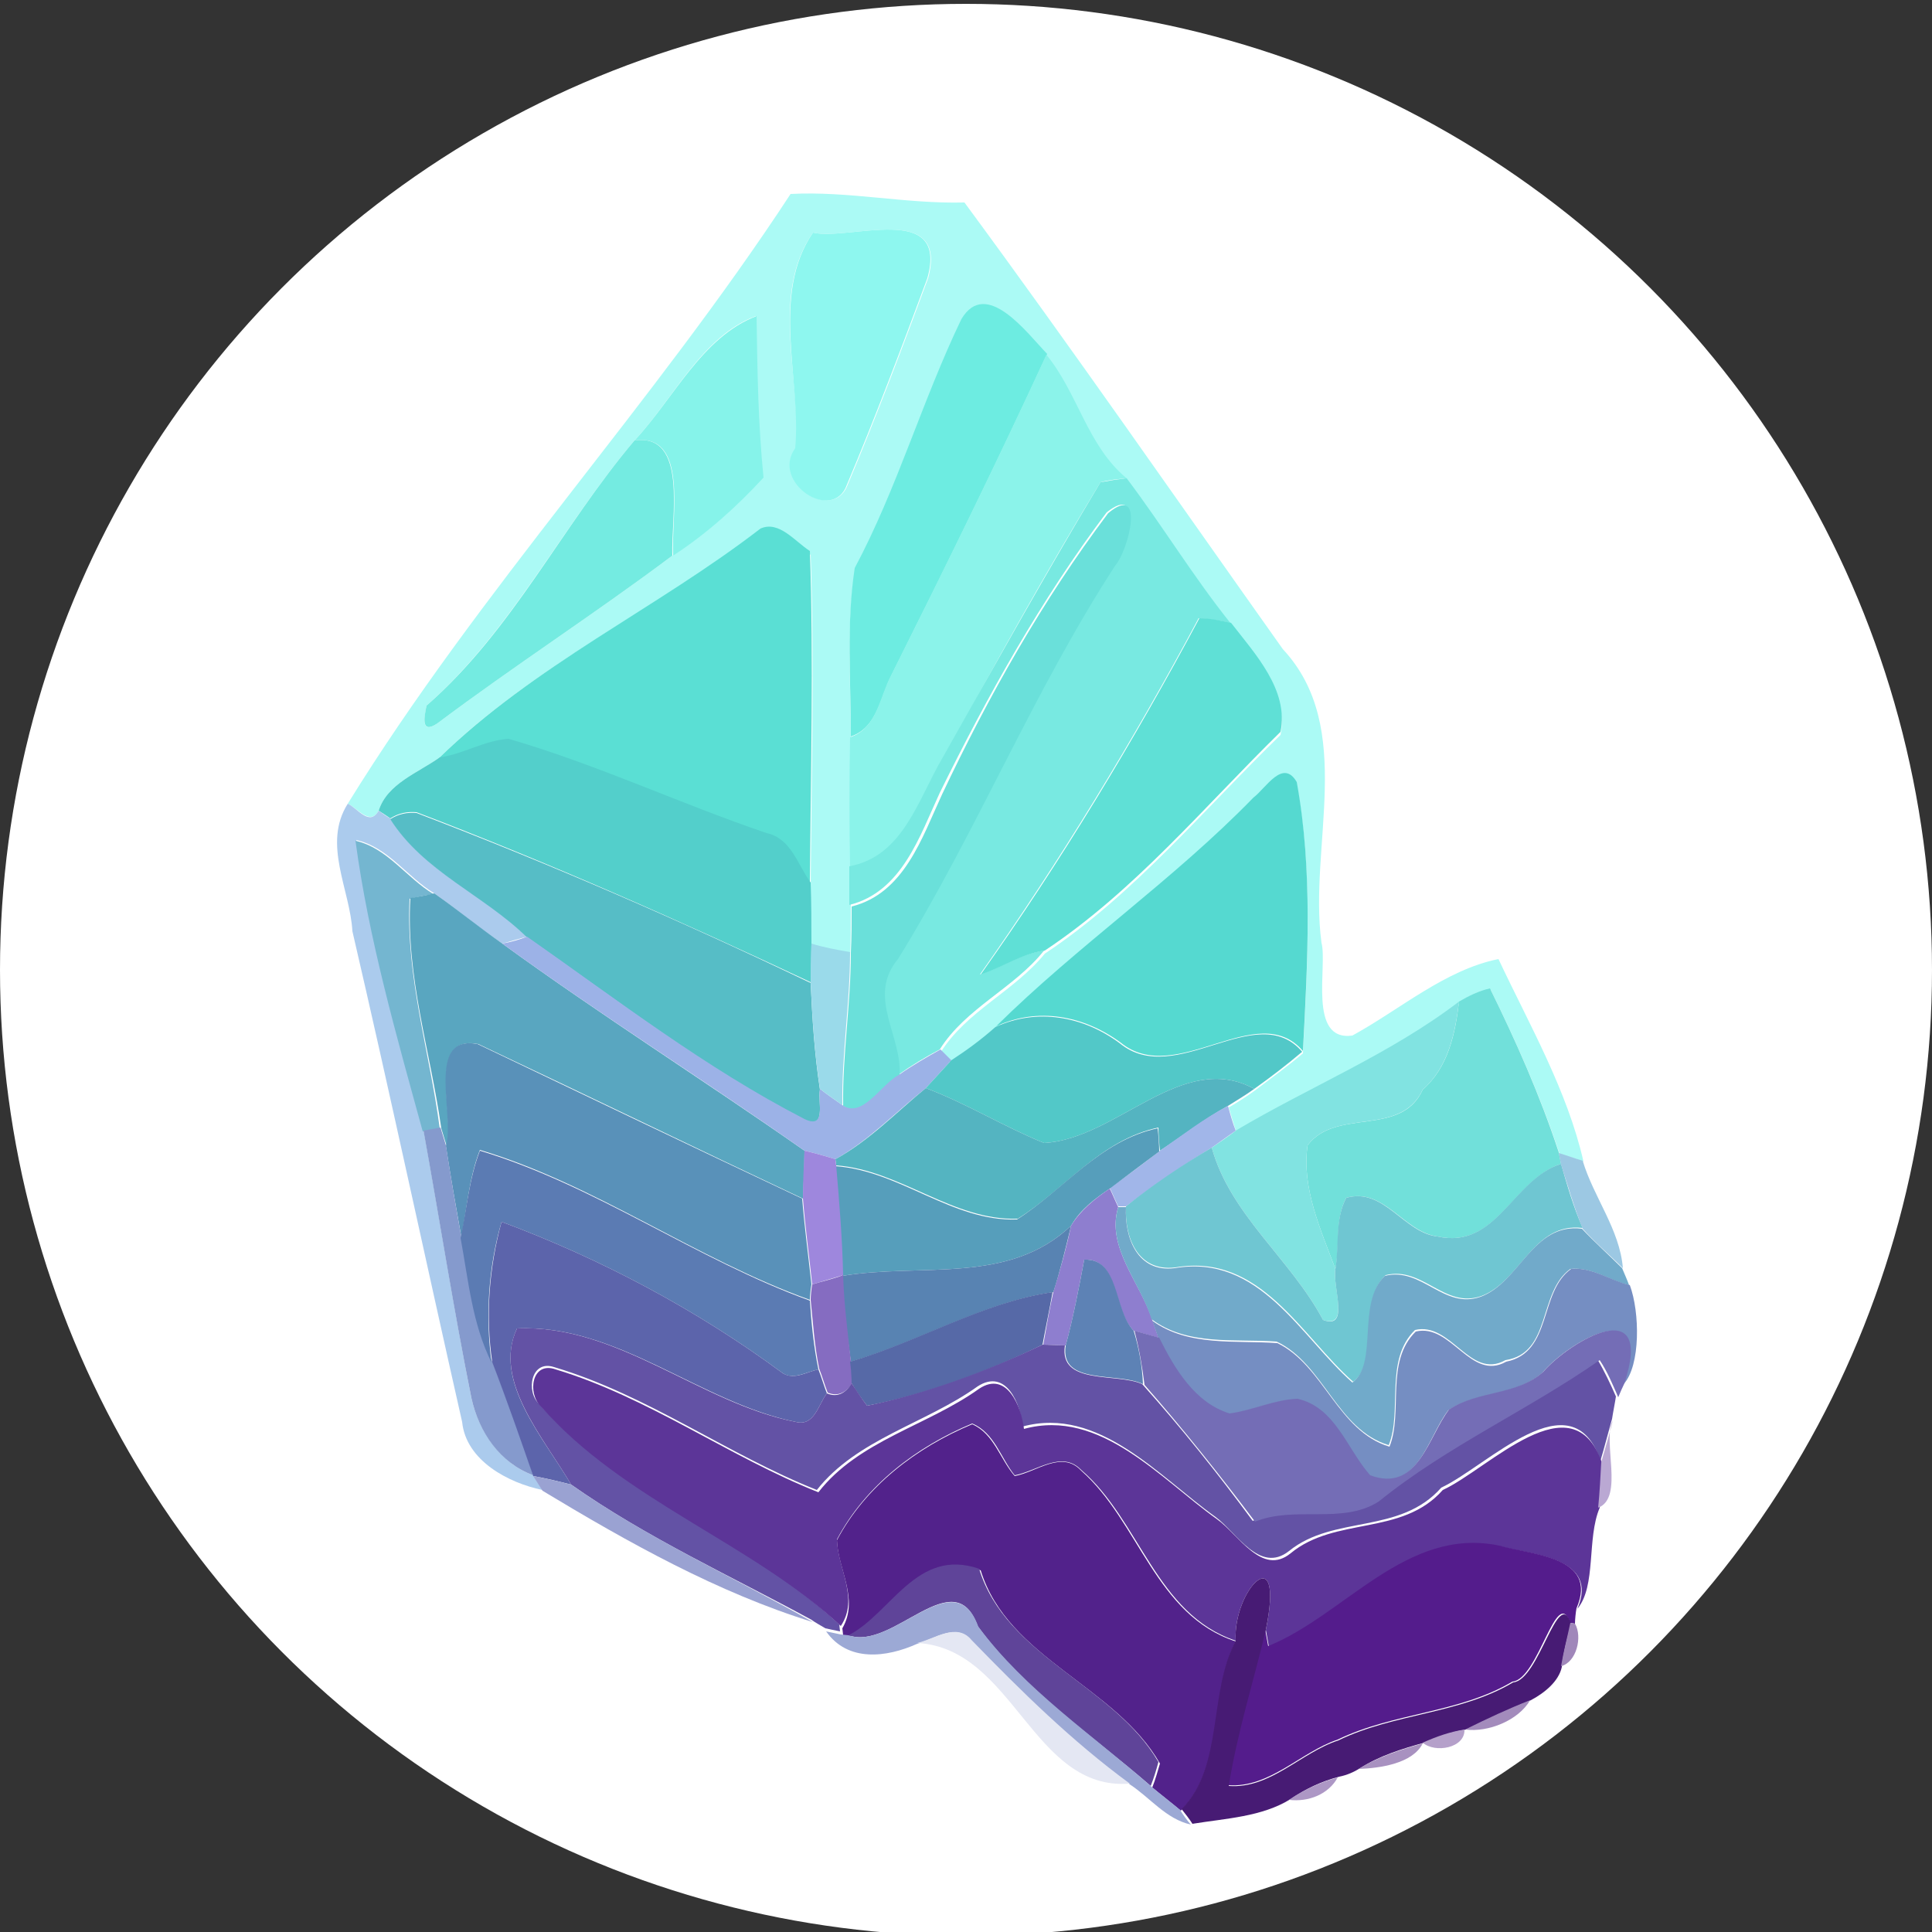 <?xml version="1.0" encoding="utf-8"?>
<!-- Generator: Adobe Illustrator 26.0.3, SVG Export Plug-In . SVG Version: 6.00 Build 0)  -->
<svg version="1.1" id="Layer_1" xmlns="http://www.w3.org/2000/svg" xmlns:xlink="http://www.w3.org/1999/xlink" x="0px" y="0px"
	 viewBox="0 0 250 250" style="enable-background:new 0 0 250 250;" xml:space="preserve">
<rect x="0" y="0" width="250" height="250" fill="#333333" stroke="none"/>
<style type="text/css">
	.st0{fill:#FFFFFF;}
	.st1{fill:#ABFAF5;}
	.st2{fill:#8EF7EF;}
	.st3{fill:#6DECE1;}
	.st4{fill:#86F3EA;}
	.st5{fill:#8BF3EA;}
	.st6{fill:#74EBE1;}
	.st7{fill:#78E9E1;}
	.st8{fill:#6AE0DA;}
	.st9{fill:#5ADFD4;}
	.st10{fill:#5FE0D6;}
	.st11{fill:#53CFCB;}
	.st12{fill:#55D9D0;}
	.st13{fill:#ABCBED;}
	.st14{fill:#56BDC6;}
	.st15{fill:#74B6D0;}
	.st16{fill:#59A6C0;}
	.st17{fill:#9CB2E7;}
	.st18{fill:#9ADAEA;}
	.st19{fill:#71E0DA;}
	.st20{fill:#81E3E1;}
	.st21{fill:#52C8C8;}
	.st22{fill:#5991B9;}
	.st23{fill:#54B4C1;}
	.st24{fill:#A1B6E9;}
	.st25{fill:#859ACD;}
	.st26{fill:#569EBB;}
	.st27{fill:#5B7BB3;}
	.st28{fill:#9E87DD;}
	.st29{fill:#6FC6D2;}
	.st30{fill:#9CC8E3;}
	.st31{fill:#8E7ECF;}
	.st32{fill:#71AACA;}
	.st33{fill:#5C64AB;}
	.st34{fill:#5883B2;}
	.st35{fill:#5D82B5;}
	.st36{fill:#758EC2;}
	.st37{fill:#856CC1;}
	.st38{fill:#5669A7;}
	.st39{fill:#6352A5;}
	.st40{fill:#746DB6;}
	.st41{fill:#5C3598;}
	.st42{fill:#52228B;}
	.st43{fill:#BAA8D3;}
	.st44{fill:#9AA2D2;}
	.st45{fill:#541C8C;}
	.st46{fill:#5F4499;}
	.st47{fill:#471B74;}
	.st48{fill:#9CA9D5;}
	.st49{fill:#A087BA;}
	.st50{fill:#E4E7F3;}
	.st51{fill:#A38BBC;}
	.st52{fill:#B5A0CA;}
	.st53{fill:#A891C0;}
	.st54{fill:#AD97C5;}
</style>
<circle class="st0" cx="125" cy="125.5" r="125"/>
<g id="_x23_abfaf5ff">
	<path class="st1" d="M102.3,25.1c7.5-0.4,14.9,1.3,22.5,1.1c14,19,27.5,38.5,41.2,57.8c9.5,10.2,3.3,25.5,5,38c0.8,3-1.8,12.8,4,12
		c6.2-3.4,12-8.5,18.9-9.9c4,8.5,8.9,17,11,26.2c-1.1-0.4-2.1-0.7-3.1-1c-2.4-7.3-5.5-14.3-8.9-21.2c-1.4,0.3-2.7,0.9-4,1.7
		c-8.9,6.8-19.4,10.9-28.9,16.7c-0.4-1.1-0.7-2.2-1-3.2c1.2-0.7,2.3-1.4,3.4-2.2c2.1-1.6,4.2-3.1,6.2-4.8
		c0.6-11.6,1.3-23.4-0.8-34.8c-1.7-3.2-4,0.8-5.6,2c-10.4,10.7-22.8,19.2-33.4,29.7c-1.8,1.6-3.7,3-5.7,4.4
		c-0.4-0.4-1.1-1.1-1.4-1.4c3.4-5.4,9.5-7.9,13.5-12.8c11.6-7.7,20.6-18.7,30.5-28.3c1.1-5.4-3.3-10.1-6.4-14.1
		c-4.8-6-8.8-12.6-13.4-18.7c-5.2-4.3-6.4-11-10.4-16c-2.6-2.7-7.9-10-11.1-4.5c-5.1,10.5-8.2,21.9-13.8,32.2
		c-1.1,7.2-0.5,14.5-0.5,21.8c-0.1,5.6-0.1,11.2,0,16.9c0,1.7,0,3.4,0,5c0,2,0,4-0.1,6c-1.7-0.3-3.4-0.6-5-1.1
		c0-2.6-0.1-5.2-0.1-7.8c0.1-14.3,0.5-28.7,0-43c-1.9-1.2-4-4-6.4-2.9C84.9,78.8,69.2,86,56.9,98c-2.8,2-6.8,3.4-7.9,6.9
		c-1.1,2-2.7-0.3-4-0.9C62.1,76.3,84.5,52.3,102.3,25.1 M105.2,30.1c-5.6,8-1.5,19-2.2,27.9c-3.2,4.3,4.8,9.8,6.7,4.7
		c3.7-8.8,7.1-17.8,10.4-26.7C122.8,26,109.8,31.2,105.2,30.1 M82.1,57c-9.4,11.1-15.9,24.6-26.9,34.3c-0.3,1.5-0.8,3.8,1.4,2.3
		c10-7.5,20.4-14.2,30.4-21.7c4.3-2.8,8.2-6.3,11.7-10.1c-0.7-6.9-0.8-13.9-0.9-20.9C90.8,43.5,87.1,51.7,82.1,57z"/>
</g>
<g id="_x23_8ef7efff">
	<path class="st2" d="M105.2,30.1c4.6,1.1,17.6-4.1,14.8,5.9c-3.3,8.9-6.7,17.9-10.4,26.7c-1.8,5.1-9.9-0.3-6.7-4.7
		C103.7,49.1,99.7,38.1,105.2,30.1z"/>
</g>
<g id="_x23_6dece1ff">
	<path class="st3" d="M124.4,41.3c3.2-5.4,8.5,1.8,11.1,4.5c-6.4,13.9-13.2,27.7-20.1,41.5c-1.5,2.8-1.8,6.8-5.3,8
		c0-7.3-0.6-14.6,0.5-21.8C116.1,63.2,119.3,51.9,124.4,41.3z"/>
</g>
<g id="_x23_86f3eaff">
	<path class="st4" d="M82.1,57c5-5.3,8.7-13.4,15.8-16.1c0.1,7,0.2,14,0.9,20.9c-3.5,3.8-7.4,7.3-11.7,10.1C86.8,67,89.2,56,82.1,57
		z"/>
</g>
<g id="_x23_8bf3eaff">
	<path class="st5" d="M135.4,45.9c4.1,5,5.3,11.8,10.4,16c-1.2,0.1-2.3,0.2-3.4,0.5c-7.1,11.7-13.8,23.7-20.3,35.8
		c-3.2,5.3-5.1,12.8-12.1,14.1c-0.1-5.6-0.1-11.2,0-16.9c3.5-1.2,3.8-5.2,5.3-8C122.2,73.6,129,59.8,135.4,45.9z"/>
</g>
<g id="_x23_74ebe1ff">
	<path class="st6" d="M82.1,57c7-1,4.7,10.1,4.9,14.9c-10,7.5-20.4,14.2-30.4,21.7c-2.2,1.5-1.7-0.9-1.4-2.3
		C66.3,81.6,72.7,68.1,82.1,57z"/>
</g>
<g id="_x23_78e9e1ff">
	<path class="st7" d="M142.4,62.4c1.1-0.2,2.3-0.4,3.4-0.5c4.6,6.1,8.6,12.7,13.4,18.7c-1.4-0.3-2.7-0.5-4.1-0.6
		c-8.5,15.9-18,31.5-28.3,46.1c2.8-0.9,5.3-2.7,8.3-3.1c-3.9,4.9-10.1,7.4-13.5,12.8c-1.9,1-3.7,2.1-5.4,3.3
		c0.4-5.1-4.2-10.2-0.2-15.1c10.2-16.5,17.5-34.6,28.1-50.9c1.8-2.1,4-10.7-0.9-6.8c-8.5,11.3-15.4,23.7-21.6,36.3
		c-2.6,5.6-4.9,12.8-11.7,14.5c0-1.7,0-3.4,0-5c7-1.3,8.9-8.7,12.1-14.1C128.7,86.1,135.4,74.1,142.4,62.4z"/>
</g>
<g id="_x23_6ae0daff">
	<path class="st8" d="M143.4,66.4c4.8-4,2.7,4.7,0.9,6.8c-10.6,16.3-17.9,34.4-28.1,50.9c-4.1,4.9,0.6,10,0.2,15.1
		c-2.3,1.2-4.7,5.7-7.3,3.9c-0.1-6.6,1-13.2,1-19.8c0.1-2,0.1-4,0.1-6c6.8-1.7,9.1-8.9,11.7-14.5C127.9,90.1,134.9,77.7,143.4,66.4z
		"/>
</g>
<g id="_x23_5adfd4ff">
	<path class="st9" d="M98.4,68.4c2.4-1.1,4.5,1.7,6.4,2.9c0.5,14.3,0.1,28.7,0,43c-1.7-2.3-2.5-5.8-5.7-6.4
		c-11.2-3.8-22-8.9-33.4-12.2c-3,0.2-5.8,2-8.9,2.4C69.2,86,84.9,78.8,98.4,68.4z"/>
</g>
<g id="_x23_5fe0d6ff">
	<path class="st10" d="M155.2,80c1.4,0,2.7,0.3,4.1,0.6c3.1,4,7.5,8.7,6.4,14.1c-9.9,9.7-18.9,20.6-30.5,28.3
		c-3,0.4-5.5,2.2-8.3,3.1C137.2,111.6,146.7,95.9,155.2,80z"/>
</g>
<g id="_x23_53cfcbff">
	<path class="st11" d="M56.9,98c3-0.4,5.8-2.2,8.9-2.4c11.4,3.3,22.2,8.4,33.4,12.2c3.2,0.7,4,4.1,5.7,6.4c0.1,2.6,0.1,5.2,0.1,7.8
		c0,1.7,0,3.4-0.1,5.1c-16.8-7.9-33.7-15.4-51-22c-1.2-0.1-2.3,0.1-3.4,0.8c-0.4-0.3-1.2-0.8-1.5-1C50.1,101.4,54.1,100,56.9,98z"/>
</g>
<g id="_x23_55d9d0ff">
	<path class="st12" d="M162.2,103.2c1.6-1.2,3.8-5.1,5.6-2c2.1,11.5,1.4,23.3,0.8,34.8c-5.9-6.9-16.4,4.8-23.6-1.1
		c-4.8-3.5-10.7-4.6-16.1-2.1C139.4,122.4,151.8,113.9,162.2,103.2z"/>
</g>
<g id="_x23_abcbedff">
	<path class="st13" d="M45,104c1.3,0.6,2.8,3,4,0.9c0.4,0.3,1.1,0.8,1.5,1c4.2,6.8,12.1,9.8,17.7,15.3c-1.1,0.3-2.2,0.6-3.2,0.9
		c-3-2-5.8-4.4-8.8-6.5c-3.5-2.1-6-6-10.1-6.9c1.7,12.7,5.2,25.2,8.7,37.5c2.1,11.6,3.9,23.2,6.2,34.7c1,4.4,3.7,8.4,8,10
		c0.3,0.5,0.9,1.4,1.2,1.9c-4.4-0.9-9.9-3.8-10.4-8.8c-4.8-21.2-9.3-42.4-14.2-63.5C45.3,115.1,41.7,109.2,45,104z"/>
</g>
<g id="_x23_56bdc6ff">
	<path class="st14" d="M50.5,106c1.1-0.7,2.2-0.9,3.4-0.8c17.3,6.6,34.3,14,51,22c0.2,4.6,0.5,9.2,1.2,13.8c-0.3,1.6,0.9,5.3-2,3.9
		c-12.7-6.5-24.1-15.4-35.9-23.6C62.6,115.8,54.8,112.8,50.5,106z"/>
</g>
<g id="_x23_74b6d0ff">
	<path class="st15" d="M46,108.8c4.1,0.9,6.6,4.8,10.1,6.9c-0.8,0.1-2.3,0.4-3.1,0.6c-0.5,10.1,2.6,19.8,3.9,29.7
		c-0.6,0.1-1.7,0.3-2.2,0.4C51.3,134,47.7,121.5,46,108.8z"/>
</g>
<g id="_x23_59a6c0ff">
	<path class="st16" d="M53.1,116.2c0.8-0.1,2.3-0.4,3.1-0.6c3,2.1,5.8,4.4,8.8,6.5c12.8,9.3,26.1,17.7,39.1,26.8
		c0,2.1-0.1,4.1-0.2,6.2c-14-6.6-28-13.4-42-20c-6.8-1.3-3,9.3-4.1,13.2c-0.2-0.6-0.5-1.7-0.7-2.3C55.7,136.1,52.5,126.3,53.1,116.2
		z"/>
</g>
<g id="_x23_9cb2e7ff">
	<path class="st17" d="M68.2,121.2c11.7,8.2,23.1,17,35.9,23.6c2.9,1.4,1.7-2.3,2-3.9c0.9,0.7,1.9,1.4,2.9,2.1
		c2.6,1.8,5-2.7,7.3-3.9c1.7-1.2,3.6-2.3,5.4-3.3c0.4,0.4,1.1,1.1,1.4,1.4c-1.1,1.2-2.2,2.4-3.3,3.6c-3.9,3.1-7.4,6.8-11.7,9.2
		c-1.3-0.4-2.7-0.8-4-1.1c-12.9-9.1-26.3-17.5-39.1-26.8C66.1,121.9,67.2,121.6,68.2,121.2z"/>
</g>
<g id="_x23_9adaeaff">
	<path class="st18" d="M105,122.1c1.6,0.5,3.3,0.8,5,1.1c0,6.6-1.1,13.2-1,19.8c-1-0.7-2-1.4-2.9-2.1c-0.7-4.6-1-9.2-1.2-13.8
		C104.9,125.5,104.9,123.8,105,122.1z"/>
</g>
<g id="_x23_71e0daff">
	<path class="st19" d="M188.8,129.6c1.2-0.7,2.6-1.4,4-1.7c3.4,6.9,6.5,13.9,8.9,21.2c0.1,0.4,0.2,1.1,0.3,1.5
		c-6.3,2.1-8.3,11.1-16,9.4c-4.4-0.6-6.9-6.4-11.8-5c-1.5,2.8-0.8,6.2-1.4,9.2c-1.9-5.1-4.4-10.5-3.6-16c3.7-4.9,12.1-1,14.9-7.2
		C187.4,138.1,188.3,133.8,188.8,129.6z"/>
</g>
<g id="_x23_81e3e1ff">
	<path class="st20" d="M159.9,146.3c9.6-5.7,20-9.9,28.9-16.7c-0.5,4.1-1.4,8.5-4.7,11.4c-2.9,6.2-11.2,2.3-14.9,7.2
		c-0.8,5.5,1.7,10.9,3.6,16c-0.4,2.3,1.9,7.8-1.6,6.6c-4.2-7.9-12-13.6-14.4-22.3C157.8,147.8,158.9,147.1,159.9,146.3z"/>
</g>
<g id="_x23_52c8c8ff">
	<path class="st21" d="M128.8,132.9c5.4-2.5,11.4-1.4,16.1,2.1c7.2,5.9,17.7-5.8,23.6,1.1c-2,1.7-4.1,3.3-6.2,4.8
		c-9.3-5.1-17.8,6.5-27.2,7c-5.2-2.1-10-5.1-15.3-7.1c1.1-1.2,2.2-2.4,3.3-3.6C125.1,135.9,127,134.5,128.8,132.9z"/>
</g>
<g id="_x23_5991b9ff">
	<path class="st22" d="M57.7,148.3c1.2-3.9-2.7-14.5,4.1-13.2c14,6.7,28,13.4,42,20c0.3,3.7,0.8,7.4,1.2,11.1
		c-0.1,0.5-0.2,1.5-0.2,2c-14.8-5.3-27.7-14.9-42.7-19.4c-1.4,3.6-1.7,7.6-2.4,11.3C59,156.2,58.3,152.2,57.7,148.3z"/>
</g>
<g id="_x23_54b4c1ff">
	<path class="st23" d="M135.1,147.9c9.4-0.5,17.9-12.1,27.2-7c-1.1,0.8-2.3,1.5-3.4,2.2c-3.1,1.7-5.9,3.9-8.8,5.8
		c-0.1-0.8-0.2-2.3-0.2-3c-7.5,1.6-12.1,8-18.2,11.8c-8.4,0.3-15.2-6.3-23.5-6.9l-0.1-0.8c4.4-2.4,7.9-6.1,11.7-9.2
		C125.1,142.8,129.9,145.8,135.1,147.9z"/>
</g>
<g id="_x23_a1b6e9ff">
	<path class="st24" d="M150.1,148.9c2.9-2,5.7-4.2,8.8-5.8c0.3,1.1,0.6,2.2,1,3.2c-1,0.7-2.1,1.5-3.1,2.2c-3.8,2.3-7.5,4.9-11.1,7.6
		l-1,0c-0.3-0.6-0.8-1.8-1.1-2.4C145.8,152.2,147.9,150.6,150.1,148.9z"/>
</g>
<g id="_x23_859acdff">
	<path class="st25" d="M54.8,146.3c0.6-0.1,1.7-0.3,2.2-0.4c0.2,0.6,0.5,1.7,0.7,2.3c0.6,4,1.3,8,2,11.9c1,5.4,1.5,11.1,4,16.1
		c1.9,4.8,3.7,9.7,5.3,14.7c-4.3-1.6-7-5.5-8-10C58.7,169.5,56.9,157.9,54.8,146.3z"/>
</g>
<g id="_x23_569ebbff">
	<path class="st26" d="M131.6,157.8c6.1-3.9,10.7-10.2,18.2-11.8c0.1,0.8,0.2,2.3,0.2,3c-2.1,1.6-4.3,3.2-6.4,4.8
		c-1.9,1.3-3.8,2.7-5,4.8c-8.1,7.7-19.4,4.8-29.6,6.5c-0.1-4.8-0.5-9.5-0.9-14.2C116.5,151.5,123.2,158.1,131.6,157.8z"/>
</g>
<g id="_x23_5b7bb3ff">
	<path class="st27" d="M62.1,148.9c15,4.5,28,14.1,42.7,19.4c0.2,3,0.5,6,1.1,8.9c-1.5,0.3-3.2,1.4-4.6,0.5
		c-11.1-8.2-23.5-14.8-36.4-19.6c-1.7,5.9-2.1,12.1-1.3,18.2c-2.5-5-3-10.7-4-16.1C60.4,156.4,60.7,152.5,62.1,148.9z"/>
</g>
<g id="_x23_9e87ddff">
	<path class="st28" d="M104.1,148.9c1.3,0.3,2.7,0.7,4,1.1l0.1,0.8c0.4,4.7,0.8,9.5,0.9,14.2c-1.3,0.4-2.7,0.8-4,1.2
		c-0.4-3.7-0.9-7.4-1.2-11.1C103.9,153.1,104,151,104.1,148.9z"/>
</g>
<g id="_x23_6fc6d2ff">
	<path class="st29" d="M145.7,156.1c3.5-2.8,7.2-5.3,11.1-7.6c2.4,8.7,10.2,14.4,14.4,22.3c3.5,1.3,1.2-4.2,1.6-6.6
		c0.5-3-0.1-6.4,1.4-9.2c4.9-1.4,7.4,4.5,11.8,5c7.7,1.7,9.7-7.4,16-9.4c0.8,2.8,1.6,5.6,2.8,8.3c-6.4-0.8-8,6.9-13.1,8.8
		c-4.8,1.7-7.6-3.9-12.4-2.7c-3.7,3.5-0.8,11.3-4.2,13.8c-6.7-5.9-12-16.7-23-14.8C147.2,164.6,145.5,160.1,145.7,156.1z"/>
</g>
<g id="_x23_9cc8e3ff">
	<path class="st30" d="M201.7,149.2c1,0.3,2.1,0.7,3.1,1c1.4,4.7,4.8,8.9,5.2,13.9c-1.7-1.7-3.6-3.3-5.2-5.1
		c-1.1-2.7-1.9-5.5-2.8-8.3C201.9,150.3,201.8,149.6,201.7,149.2z"/>
</g>
<g id="_x23_8e7ecfff">
	<path class="st31" d="M138.6,158.6c1.2-2,3.1-3.5,5-4.8c0.3,0.6,0.8,1.8,1.1,2.4c-1.6,5.2,2.9,9.8,4.4,14.6
		c0.2,0.6,0.6,1.7,0.8,2.3c-1.1-0.3-2.1-0.6-3.2-0.9c-2.7-2.7-1.9-9.4-6.4-9.2c-0.7,3.7-1.4,7.4-2.4,11.1c-0.7,0-2.2-0.1-2.9-0.1
		c0.4-2.3,0.8-4.6,1.3-6.8C137.2,164.3,138,161.4,138.6,158.6z"/>
</g>
<g id="_x23_71aacaff">
	<path class="st32" d="M144.7,156.2l1,0c-0.2,4,1.5,8.5,6.3,7.9c11-1.9,16.3,8.9,23,14.8c3.4-2.5,0.5-10.3,4.2-13.8
		c4.8-1.2,7.6,4.4,12.4,2.7c5.1-1.9,6.7-9.6,13.1-8.8c1.7,1.8,3.5,3.4,5.2,5.1c0.2,0.5,0.7,1.6,0.9,2.2c-2.5-0.6-4.9-2.4-7.6-2.1
		c-4.2,3-2.4,10.9-8.4,11.8c-4.6,2.6-7-5-11.7-3.9c-4,3.9-1.6,10.5-3.4,14.9c-6.7-2-8.4-10.5-14.5-13.4c-5.4-0.4-11.5,0.6-16.2-2.9
		C147.6,166,143.1,161.4,144.7,156.2z"/>
</g>
<g id="_x23_5c64abff">
	<path class="st33" d="M64.9,158.1c12.9,4.8,25.3,11.4,36.4,19.6c1.5,0.9,3.1-0.2,4.6-0.5c0.4,1,0.7,2.1,1.1,3.1
		c-1.1,1.4-1.6,4.3-4,3.7c-12.4-2.5-23.1-12.7-36.1-12.1c-3.2,6.8,3.5,14.2,7,20.2c-1.6-0.4-3.2-0.8-4.9-1.1
		c-1.7-4.9-3.4-9.8-5.3-14.7C62.8,170.2,63.3,164,64.9,158.1z"/>
</g>
<g id="_x23_5883b2ff">
	<path class="st34" d="M109,165.1c10.2-1.7,21.5,1.2,29.6-6.5c-0.7,2.9-1.4,5.8-2.3,8.6c-9,1.3-17.3,6.4-26.2,9
		C109.6,172.5,109.1,168.8,109,165.1z"/>
</g>
<g id="_x23_5d82b5ff">
	<path class="st35" d="M140.3,163c4.6-0.2,3.8,6.5,6.4,9.2c0.7,2.3,1.1,4.6,1.2,6.9c-3.3-1.6-10.8,0.2-10-5
		C138.9,170.4,139.6,166.7,140.3,163z"/>
</g>
<g id="_x23_758ec2ff">
	<path class="st36" d="M203.3,164.2c2.6-0.3,5.1,1.5,7.6,2.1c1.3,3.5,1.4,10.4-0.8,12.8c3.9-11.9-7-5.6-10.5-1.5
		c-3.4,3.1-8.5,2.4-12.2,4.9c-2.7,3.5-3.9,10.8-10.2,8.5c-3-3.4-4.5-8.7-9.4-9.9c-3,0.1-5.8,1.5-8.8,1.9c-4.6-1.3-7.1-5.8-9.1-9.8
		c-0.2-0.6-0.6-1.8-0.8-2.3c4.7,3.4,10.8,2.5,16.2,2.9c6,2.9,7.8,11.4,14.5,13.4c1.8-4.5-0.6-11,3.4-14.9c4.6-1.1,7.1,6.5,11.7,3.9
		C200.9,175,199.1,167.2,203.3,164.2z"/>
</g>
<g id="_x23_856cc1ff">
	<path class="st37" d="M105.1,166.2c1.3-0.4,2.7-0.7,4-1.2c0.1,3.7,0.6,7.4,1,11.1c0,0.7,0.2,2.1,0.2,2.8c-0.7,1.2-1.8,1.9-3.2,1.3
		c-0.4-1-0.7-2.1-1.1-3.1c-0.6-2.9-0.8-5.9-1.1-8.9C104.9,167.7,105,166.7,105.1,166.2z"/>
</g>
<g id="_x23_5669a7ff">
	<path class="st38" d="M110,176.2c8.9-2.6,17.2-7.7,26.2-9c-0.4,2.3-0.9,4.6-1.3,6.8c-7.1,3.5-14.9,6.4-22.7,7.9
		c-0.7-0.9-1.4-1.9-2-2.9C110.2,178.3,110.1,176.9,110,176.2z"/>
</g>
<g id="_x23_6352a5ff">
	<path class="st39" d="M66.9,171.9c13-0.6,23.7,9.7,36.1,12.1c2.4,0.6,2.9-2.3,4-3.7c1.4,0.6,2.5-0.1,3.2-1.3c0.7,1,1.3,2,2,2.9
		c7.8-1.6,15.6-4.5,22.7-7.9c0.7,0,2.2,0.1,2.9,0.1c-0.8,5.2,6.7,3.5,10,5c5.1,5.7,9.8,11.6,14.3,17.7c5.1-2.1,11.3,0.5,16-2.6
		c8.9-7.2,19.3-11.7,28.6-18.3c0.9,1.5,1.7,3.2,2.4,4.8c-0.1,0.7-0.4,2.2-0.5,2.9c-0.4,1.4-1.1,4.1-1.5,5.4
		c-3.7-10.9-14.6,0.7-20.6,3.5c-5.4,6.1-13.9,3.5-19.7,8.2c-3.8,3-6.8-2.4-9.5-4.4c-7.3-5.2-15.1-14.4-25-11.7
		c-0.2-2.9-2.1-7.6-5.8-5.2c-6.7,4.8-15.6,6.8-20.8,13.4c-11.6-4.6-21.9-12.3-34-15.9c-3-1-3.7,3.2-1.9,4.8
		c10.7,12.2,27.2,17.6,38.8,28.5l0.1,0.9c-0.5-0.1-1.5-0.3-1.9-0.4c-0.5-0.3-1.4-0.8-1.8-1.1C94.7,204,83.7,199,73.9,192.1
		C70.4,186.1,63.7,178.6,66.9,171.9z"/>
</g>
<g id="_x23_746db6ff">
	<path class="st40" d="M146.8,172.2c1.1,0.3,2.1,0.6,3.2,0.9c2,4,4.6,8.4,9.1,9.8c3-0.4,5.8-1.8,8.8-1.9c4.9,1.1,6.4,6.5,9.4,9.9
		c6.2,2.3,7.5-5,10.2-8.5c3.7-2.5,8.8-1.8,12.2-4.9c3.5-4,14.4-10.4,10.5,1.5c-0.2,0.4-0.6,1.3-0.8,1.8c-0.7-1.6-1.4-3.3-2.4-4.8
		c-9.3,6.5-19.7,11.1-28.6,18.3c-4.7,3-10.8,0.5-16,2.6c-4.6-6.1-9.3-12-14.3-17.7C147.8,176.8,147.4,174.5,146.8,172.2z"/>
</g>
<g id="_x23_5c3598ff">
	<path class="st41" d="M70,182c-1.8-1.7-1.2-5.9,1.9-4.8c12,3.6,22.4,11.3,34,15.9c5.2-6.7,14.1-8.6,20.8-13.4
		c3.6-2.4,5.5,2.4,5.8,5.2c9.9-2.7,17.7,6.5,25,11.7c2.8,2,5.8,7.4,9.5,4.4c5.8-4.8,14.4-2.2,19.7-8.2c5.9-2.7,16.8-14.4,20.6-3.5
		c-0.1,1.9-0.2,3.9-0.3,5.8c-1.7,4-0.4,10.1-2.9,13.1c2.9-6.7-5.9-7-10-8.1c-12-2.4-19.9,9.1-29.9,13c-0.1-0.5-0.3-1.6-0.4-2.2
		c2.5-12.2-4.3-5.1-3.9,1.4c-10.3-3.4-12.4-15.6-20-22.1c-2.5-2.6-5.8,0.2-8.6,0.7c-1.8-2.2-2.6-5.5-5.5-6.7c-7.2,3-13.8,8-17.5,15
		c0.1,3.8,2.9,7.6,0.5,11.2C97.2,199.6,80.7,194.2,70,182z"/>
</g>
<g id="_x23_52228bff">
	<path class="st42" d="M108.3,199.3c3.7-7,10.3-12,17.5-15c2.8,1.2,3.6,4.5,5.5,6.7c2.8-0.5,6.1-3.4,8.6-0.7
		c7.5,6.6,9.6,18.7,20,22.1c-3.5,6.9-1.4,16.2-7.1,21.9c-1.2-1-2.5-2-3.7-3c0.4-1,0.7-2.1,1-3.1c-5.8-10.1-19.7-13.6-23.2-25
		c-8.1-2.9-11.4,5.8-16.9,8.6l-0.9-0.2l-0.1-0.9C111.2,206.9,108.4,203,108.3,199.3z"/>
</g>
<g id="_x23_baa8d3ff">
	<path class="st43" d="M207.2,189.2c0.4-1.4,1.2-4.1,1.5-5.4c-1.4,2.7,1.5,10-1.9,11.3C207,193.1,207.1,191.1,207.2,189.2z"/>
</g>
<g id="_x23_9aa2d2ff">
	<path class="st44" d="M69,191c1.6,0.3,3.3,0.7,4.9,1.1c9.8,6.9,20.9,11.9,31.3,17.8c-12.3-3.8-23.9-10.3-35-17
		C69.9,192.4,69.3,191.5,69,191z"/>
</g>
<g id="_x23_541c8cff">
	<path class="st45" d="M164.1,213c9.9-4,17.9-15.5,29.9-13c4.2,1.2,12.9,1.4,10,8.1c-0.1,0.5-0.2,1.5-0.2,2l-0.6-0.1
		c-1.8-5-4.1,7.3-7.5,7.6c-6.9,4.1-15.4,4-22.6,7.5c-4.8,1.6-8.8,6.3-14.2,5.9c1-6.8,3.1-13.5,4.8-20.2
		C163.8,211.4,164,212.5,164.1,213z"/>
</g>
<g id="_x23_5f4499ff">
	<path class="st46" d="M109.8,211.6c5.5-2.8,8.8-11.4,16.9-8.6c3.5,11.4,17.4,15,23.2,25c-0.3,1.1-0.6,2.1-1,3.1
		c-7.6-6.6-16.4-12.4-22.4-20.7C123.5,201.9,115.5,213.7,109.8,211.6z"/>
</g>
<g id="_x23_471b74ff">
	<path class="st47" d="M159.9,212.3c-0.4-6.5,6.4-13.6,3.9-1.4c-1.6,6.7-3.7,13.3-4.8,20.2c5.4,0.4,9.3-4.3,14.2-5.9
		c7.2-3.5,15.7-3.4,22.6-7.5c3.4-0.3,5.8-12.6,7.5-7.6c-0.5,1.9-1,3.7-1.2,5.6c-0.4,1.9-2.3,3.4-4,4.3c-2.9,1.2-5.7,2.5-8.4,3.8
		c-1.9,0.3-3.7,1-5.4,1.7c-2.9,0.8-5.8,1.7-8.3,3.3c-0.8,0.5-1.7,0.9-2.7,1.1c-2.3,0.6-4.4,1.6-6.3,2.9c-3.7,2.3-8.4,2.5-12.7,3.2
		c-0.3-0.5-1-1.4-1.4-1.9C158.4,228.5,156.3,219.1,159.9,212.3z"/>
</g>
<g id="_x23_9ca9d5ff">
	<path class="st48" d="M109.8,211.6c5.7,2.1,13.7-9.7,16.8-1.1c6.1,8.2,14.8,14,22.4,20.7c1.2,1,2.5,2,3.7,3c0.3,0.5,1,1.5,1.4,1.9
		c-3.2-0.7-5.3-3.5-7.9-5.2c-7.5-5.5-14.1-12-20.5-18.6c-1.9-2.4-4.8-0.2-7,0.4c-4,1.8-9,2.4-11.8-1.6c0.5,0.1,1.4,0.3,1.9,0.4
		L109.8,211.6z"/>
</g>
<g id="_x23_a087baff">
	<path class="st49" d="M203.2,210l0.6,0.1c1,1.7,0.2,5-1.8,5.5C202.3,213.8,202.8,211.9,203.2,210z"/>
</g>
<g id="_x23_e4e7f3ff">
	<path class="st50" d="M118.7,212.6c2.2-0.5,5.1-2.7,7-0.4c6.4,6.6,13,13.1,20.5,18.6C133.6,231.8,131.2,213.3,118.7,212.6z"/>
</g>
<g id="_x23_a38bbcff">
	<path class="st51" d="M189.6,223.8c2.8-1.4,5.6-2.7,8.4-3.8C196.5,222.6,192.6,224.2,189.6,223.8z"/>
</g>
<g id="_x23_b5a0caff">
	<path class="st52" d="M184.1,225.5c1.8-0.8,3.5-1.4,5.4-1.7C189.6,226.2,185.7,226.9,184.1,225.5z"/>
</g>
<g id="_x23_a891c0ff">
	<path class="st53" d="M175.8,228.9c2.6-1.6,5.5-2.5,8.3-3.3C182.8,228.2,178.6,228.8,175.8,228.9z"/>
</g>
<g id="_x23_ad97c5ff">
	<path class="st54" d="M166.8,232.9c1.9-1.3,4.1-2.3,6.3-2.9C171.9,232.2,169.3,233.2,166.8,232.9z"/>
</g>
</svg>
